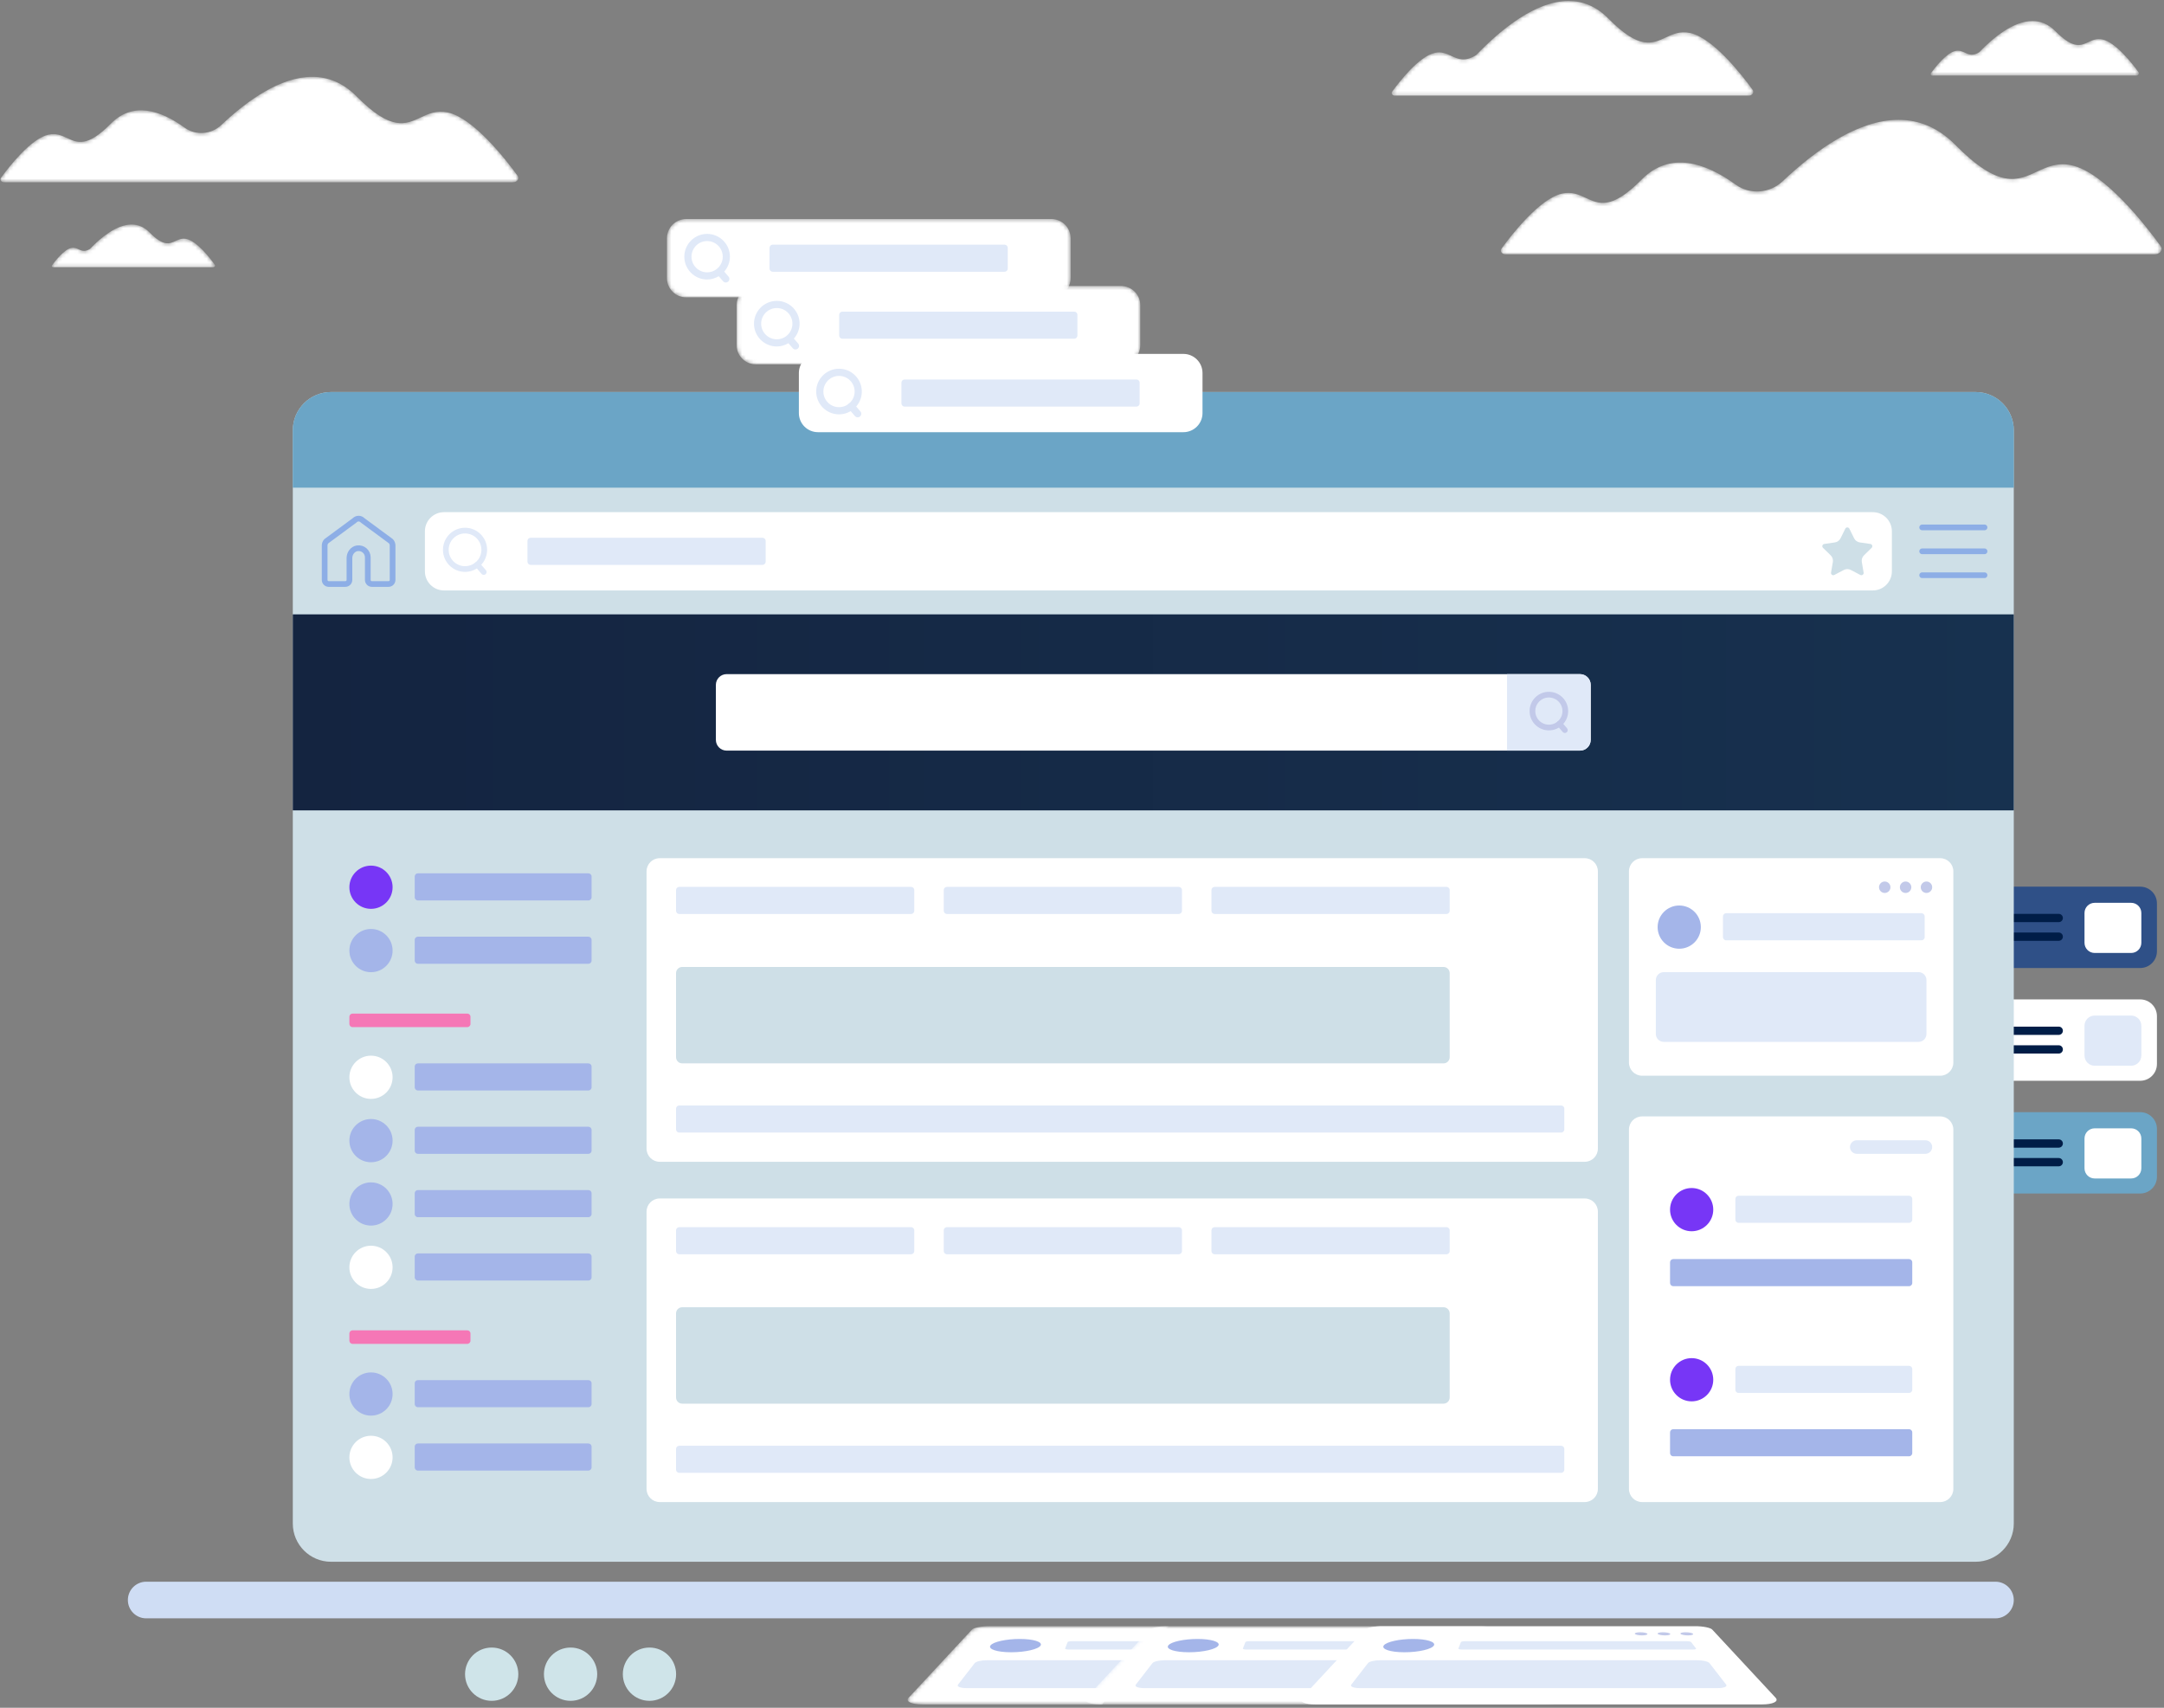 <?xml version="1.0" encoding="UTF-8"?>
<svg width="569px" height="449px" viewBox="0 0 569 449" version="1.1" xmlns="http://www.w3.org/2000/svg" xmlns:xlink="http://www.w3.org/1999/xlink">
    <rect x="0" y="0" width="569" height="449" fill="#808080" stroke="none"/>
    <!-- Generator: Sketch 57.1 (83088) - https://sketch.com -->
    <title>Illustration</title>
    <desc>Created with Sketch.</desc>
    <defs>
        <path d="M74.993,16.842 C71.594,20.053 66.411,20.479 62.625,17.735 L62.625,17.735 C54.655,11.961 45.373,8.84 37.868,16.445 L37.868,16.445 C29.983,24.436 26.656,22.832 23.218,21.228 L23.218,21.228 C21.418,20.388 19.588,19.549 17.057,20.085 L17.057,20.085 C11.151,21.337 3.753,30.854 1.051,34.577 L1.051,34.577 C0.577,35.231 1.149,36.063 2.072,36.063 L2.072,36.063 L48.063,36.063 L61.289,36.063 L78.204,36.063 L105.46,36.063 L172.86,36.063 C173.873,36.063 174.597,35.38 174.606,34.634 L174.606,34.634 L174.606,34.605 C174.603,34.363 174.525,34.116 174.356,33.884 L174.356,33.884 C170.397,28.428 159.554,14.483 150.9,12.648 L150.9,12.648 C147.19,11.861 144.508,13.091 141.871,14.322 L141.871,14.322 C136.833,16.673 131.957,19.023 120.403,7.314 L120.403,7.314 C115.768,2.618 110.67,0.711 105.45,0.711 L105.45,0.711 C94.863,0.711 83.77,8.549 74.993,16.842" id="path-1"></path>
        <linearGradient x1="50%" y1="100%" x2="50%" y2="0.001%" id="linearGradient-3">
            <stop stop-color="#FFFFFF" offset="0%"></stop>
            <stop stop-color="#FFFFFF" offset="100%"></stop>
        </linearGradient>
        <path d="M23.304,15.12 C20.298,16.988 18.561,16.157 16.779,15.329 L16.779,15.329 C15.515,14.739 14.228,14.151 12.452,14.527 L12.452,14.527 C8.304,15.411 3.105,22.109 1.208,24.73 L1.208,24.73 C0.875,25.191 1.276,25.776 1.924,25.776 L1.924,25.776 L16.57,25.776 L34.234,25.776 L47.601,25.776 L55.408,25.776 L94.949,25.776 C95.898,25.776 96.489,24.917 95.998,24.242 L95.998,24.242 C93.218,20.401 85.599,10.584 79.521,9.292 L79.521,9.292 C76.916,8.739 75.031,9.606 73.178,10.471 L73.178,10.471 C69.639,12.126 66.213,13.782 58.097,5.537 L58.097,5.537 C54.841,2.231 51.26,0.89 47.593,0.889 L47.593,0.889 C38.936,0.889 29.798,8.363 23.304,15.12" id="path-4"></path>
        <linearGradient x1="50%" y1="100.003%" x2="50%" y2="0.001%" id="linearGradient-6">
            <stop stop-color="#FFFFFF" offset="0%"></stop>
            <stop stop-color="#FFFFFF" offset="100%"></stop>
        </linearGradient>
        <path d="M13.543,9.334 C11.811,10.41 10.81,9.933 9.783,9.455 L9.783,9.455 C9.055,9.116 8.314,8.776 7.291,8.994 L7.291,8.994 C4.9,9.5 1.906,13.36 0.812,14.871 L0.812,14.871 C0.618,15.137 0.852,15.473 1.224,15.473 L1.224,15.473 L9.662,15.473 L19.84,15.473 L27.542,15.473 L32.039,15.473 L54.822,15.473 C55.369,15.473 55.708,14.979 55.428,14.591 L55.428,14.591 C53.824,12.378 49.436,6.721 45.934,5.977 L45.934,5.977 C44.433,5.658 43.347,6.158 42.279,6.657 L42.279,6.657 C40.239,7.611 38.265,8.563 33.589,3.814 L33.589,3.814 C31.712,1.908 29.65,1.135 27.537,1.135 L27.537,1.135 C22.549,1.135 17.284,5.441 13.543,9.334" id="path-7"></path>
        <linearGradient x1="50%" y1="100.006%" x2="50%" y2="0%" id="linearGradient-9">
            <stop stop-color="#FFFFFF" offset="0%"></stop>
            <stop stop-color="#FFFFFF" offset="100%"></stop>
        </linearGradient>
        <path d="M59.155,13.366 C56.493,15.883 52.43,16.216 49.464,14.066 L49.464,14.066 C43.218,9.541 35.941,7.094 30.059,13.055 L30.059,13.055 C23.879,19.317 21.271,18.06 18.576,16.803 L18.576,16.803 C17.165,16.146 15.731,15.487 13.748,15.908 L13.748,15.908 C9.121,16.889 3.321,24.348 1.204,27.265 L1.204,27.265 C0.831,27.778 1.28,28.43 2.002,28.43 L2.002,28.43 L38.051,28.43 L48.415,28.43 L61.674,28.43 L83.035,28.43 L135.862,28.43 C136.922,28.43 137.579,27.475 137.034,26.723 L137.034,26.723 C133.93,22.447 125.432,11.518 118.649,10.078 L118.649,10.078 C115.743,9.461 113.64,10.427 111.574,11.391 L111.574,11.391 C107.625,13.234 103.803,15.075 94.748,5.899 L94.748,5.899 C91.115,2.217 87.119,0.724 83.028,0.724 L83.028,0.724 C74.73,0.723 66.034,6.866 59.155,13.366" id="path-10"></path>
        <linearGradient x1="50%" y1="100%" x2="50%" y2="-0.002%" id="linearGradient-12">
            <stop stop-color="#FFFFFF" offset="0%"></stop>
            <stop stop-color="#FFFFFF" offset="100%"></stop>
        </linearGradient>
        <path d="M0.173,11.21 C0.113,11.247 0.059,11.271 0,11.305 L0,11.305 L0,19.562 L56.324,19.562 C57.068,19.562 57.532,18.889 57.147,18.359 L57.147,18.359 C54.968,15.349 48.997,7.654 44.233,6.642 L44.233,6.642 C42.192,6.208 40.715,6.887 39.262,7.566 L39.262,7.566 C36.489,8.863 33.804,10.16 27.442,3.699 L27.442,3.699 C24.891,1.109 22.084,0.057 19.209,0.057 L19.209,0.057 C12.424,0.055 5.262,5.914 0.173,11.21" id="path-13"></path>
        <path d="M10.751,7.008 C9.393,7.851 8.608,7.478 7.803,7.103 L7.803,7.103 C7.233,6.837 6.652,6.572 5.85,6.741 L5.85,6.741 C3.976,7.138 1.629,10.164 0.772,11.348 L0.772,11.348 C0.621,11.555 0.804,11.821 1.096,11.821 L1.096,11.821 L7.709,11.821 L15.686,11.821 L21.722,11.821 L25.248,11.821 L43.103,11.821 C43.532,11.821 43.797,11.432 43.578,11.128 L43.578,11.128 C42.323,9.393 38.881,4.96 36.137,4.377 L36.137,4.377 C34.96,4.127 34.109,4.518 33.272,4.91 L33.272,4.91 C31.673,5.656 30.127,6.403 26.462,2.681 L26.462,2.681 C24.991,1.188 23.374,0.582 21.718,0.582 L21.718,0.582 C17.809,0.581 13.682,3.957 10.751,7.008" id="path-15"></path>
        <linearGradient x1="50%" y1="99.996%" x2="50%" y2="-0.002%" id="linearGradient-17">
            <stop stop-color="#FFFFFF" offset="0%"></stop>
            <stop stop-color="#FFFFFF" offset="100%"></stop>
        </linearGradient>
        <linearGradient x1="0%" y1="50%" x2="100%" y2="50%" id="linearGradient-18">
            <stop stop-color="#142440" offset="0%"></stop>
            <stop stop-color="#17314F" offset="100%"></stop>
        </linearGradient>
        <path d="M22.142,0.804 C20.136,0.804 18.145,1.197 17.686,1.691 L17.686,1.691 L1.001,19.64 C0.123,20.583 1.713,21.369 4.575,21.369 L4.575,21.369 L51.959,21.369 C53.271,19.515 54.817,17.785 56.298,16.159 L56.298,16.159 C57.183,15.186 58.138,14.281 59.039,13.327 L59.039,13.327 C59.209,13.152 59.365,12.966 59.531,12.787 L59.531,12.787 C61.138,9.748 64.072,6.69 66.154,4.2 L66.154,4.2 C67.197,2.955 68.351,1.853 69.554,0.804 L69.554,0.804 L22.142,0.804 Z" id="path-19"></path>
        <linearGradient x1="166.614%" y1="49.998%" x2="15.822%" y2="49.998%" id="linearGradient-21">
            <stop stop-color="#FFFFFF" offset="0%"></stop>
            <stop stop-color="#FFFFFF" offset="100%"></stop>
        </linearGradient>
        <path d="M22.376,0.804 C20.369,0.804 18.378,1.197 17.92,1.691 L17.92,1.691 L1.234,19.64 C0.357,20.583 1.947,21.369 4.808,21.369 L4.808,21.369 L122.271,21.369 C125.131,21.369 126.72,20.583 125.844,19.64 L125.844,19.64 L109.159,1.691 C108.699,1.197 106.708,0.804 104.704,0.804 L104.704,0.804 L22.376,0.804 Z" id="path-22"></path>
        <linearGradient x1="91.629%" y1="49.998%" x2="8.701%" y2="49.998%" id="linearGradient-24">
            <stop stop-color="#FFFFFF" offset="0%"></stop>
            <stop stop-color="#FFFFFF" offset="100%"></stop>
        </linearGradient>
        <path d="M6.09,0.414 C3.312,0.414 1.061,2.665 1.061,5.441 L1.061,5.441 L1.061,15.969 C1.061,18.747 3.312,20.997 6.09,20.997 L6.09,20.997 L102.165,20.997 C104.942,20.997 107.193,18.747 107.193,15.969 L107.193,15.969 L107.193,5.441 C107.193,2.665 104.942,0.414 102.165,0.414 L102.165,0.414 L6.09,0.414 Z" id="path-25"></path>
        <linearGradient x1="50%" y1="100.002%" x2="50%" y2="0.002%" id="linearGradient-27">
            <stop stop-color="#FFFFFF" offset="0%"></stop>
            <stop stop-color="#FFFFFF" offset="100%"></stop>
        </linearGradient>
        <path d="M5.369,0.402 C2.592,0.402 0.341,2.653 0.341,5.43 L0.341,5.43 L0.341,15.957 C0.341,18.735 2.592,20.985 5.369,20.985 L5.369,20.985 L101.445,20.985 C104.222,20.985 106.473,18.735 106.473,15.957 L106.473,15.957 L106.473,5.43 C106.473,2.653 104.222,0.402 101.445,0.402 L101.445,0.402 L5.369,0.402 Z" id="path-28"></path>
        <linearGradient x1="50.001%" y1="100.001%" x2="50.001%" y2="0.001%" id="linearGradient-30">
            <stop stop-color="#FFFFFF" offset="0%"></stop>
            <stop stop-color="#FFFFFF" offset="100%"></stop>
        </linearGradient>
    </defs>
    <g id="Angular-House" stroke="none" stroke-width="1" fill="none" fill-rule="evenodd">
        <g id="Strona-główna---Desktop-1200px" transform="translate(-992, -187)">
            <g id="Top">
                <g id="Content" transform="translate(360, 93)">
                    <g id="Illustration" transform="translate(621, 93)">
                        <g id="Group-3" transform="translate(404.749, 31.793)">
                            <mask id="mask-2" fill="white">
                                <use xlink:href="#path-1"></use>
                            </mask>
                            <g id="Clip-2"></g>
                            <path d="M74.993,16.842 C71.594,20.053 66.411,20.479 62.625,17.735 L62.625,17.735 C54.655,11.961 45.373,8.84 37.868,16.445 L37.868,16.445 C29.983,24.436 26.656,22.832 23.218,21.228 L23.218,21.228 C21.418,20.388 19.588,19.549 17.057,20.085 L17.057,20.085 C11.151,21.337 3.753,30.854 1.051,34.577 L1.051,34.577 C0.577,35.231 1.149,36.063 2.072,36.063 L2.072,36.063 L48.063,36.063 L61.289,36.063 L78.204,36.063 L105.46,36.063 L172.86,36.063 C173.873,36.063 174.597,35.38 174.606,34.634 L174.606,34.634 L174.606,34.605 C174.603,34.363 174.525,34.116 174.356,33.884 L174.356,33.884 C170.397,28.428 159.554,14.483 150.9,12.648 L150.9,12.648 C147.19,11.861 144.508,13.091 141.871,14.322 L141.871,14.322 C136.833,16.673 131.957,19.023 120.403,7.314 L120.403,7.314 C115.768,2.618 110.67,0.711 105.45,0.711 L105.45,0.711 C94.863,0.711 83.77,8.549 74.993,16.842" id="Fill-1" fill="url(#linearGradient-3)" mask="url(#mask-2)"></path>
                        </g>
                        <g id="Group-6" transform="translate(375.838, 0.368)">
                            <mask id="mask-5" fill="white">
                                <use xlink:href="#path-4"></use>
                            </mask>
                            <g id="Clip-5"></g>
                            <path d="M23.304,15.12 C20.298,16.988 18.561,16.157 16.779,15.329 L16.779,15.329 C15.515,14.739 14.228,14.151 12.452,14.527 L12.452,14.527 C8.304,15.411 3.105,22.109 1.208,24.73 L1.208,24.73 C0.875,25.191 1.276,25.776 1.924,25.776 L1.924,25.776 L16.57,25.776 L34.234,25.776 L47.601,25.776 L55.408,25.776 L94.949,25.776 C95.898,25.776 96.489,24.917 95.998,24.242 L95.998,24.242 C93.218,20.401 85.599,10.584 79.521,9.292 L79.521,9.292 C76.916,8.739 75.031,9.606 73.178,10.471 L73.178,10.471 C69.639,12.126 66.213,13.782 58.097,5.537 L58.097,5.537 C54.841,2.231 51.26,0.89 47.593,0.889 L47.593,0.889 C38.936,0.889 29.798,8.363 23.304,15.12" id="Fill-4" fill="url(#linearGradient-6)" mask="url(#mask-5)"></path>
                        </g>
                        <g id="Group-9" transform="translate(517.877, 5.396)">
                            <mask id="mask-8" fill="white">
                                <use xlink:href="#path-7"></use>
                            </mask>
                            <g id="Clip-8"></g>
                            <path d="M13.543,9.334 C11.811,10.41 10.81,9.933 9.783,9.455 L9.783,9.455 C9.055,9.116 8.314,8.776 7.291,8.994 L7.291,8.994 C4.9,9.5 1.906,13.36 0.812,14.871 L0.812,14.871 C0.618,15.137 0.852,15.473 1.224,15.473 L1.224,15.473 L9.662,15.473 L19.84,15.473 L27.542,15.473 L32.039,15.473 L54.822,15.473 C55.369,15.473 55.708,14.979 55.428,14.591 L55.428,14.591 C53.824,12.378 49.436,6.721 45.934,5.977 L45.934,5.977 C44.433,5.658 43.347,6.158 42.279,6.657 L42.279,6.657 C40.239,7.611 38.265,8.563 33.589,3.814 L33.589,3.814 C31.712,1.908 29.65,1.135 27.537,1.135 L27.537,1.135 C22.549,1.135 17.284,5.441 13.543,9.334" id="Fill-7" fill="url(#linearGradient-9)" mask="url(#mask-8)"></path>
                        </g>
                        <g id="Group-12" transform="translate(10.056, 20.48)">
                            <mask id="mask-11" fill="white">
                                <use xlink:href="#path-10"></use>
                            </mask>
                            <g id="Clip-11"></g>
                            <path d="M59.155,13.366 C56.493,15.883 52.43,16.216 49.464,14.066 L49.464,14.066 C43.218,9.541 35.941,7.094 30.059,13.055 L30.059,13.055 C23.879,19.317 21.271,18.06 18.576,16.803 L18.576,16.803 C17.165,16.146 15.731,15.487 13.748,15.908 L13.748,15.908 C9.121,16.889 3.321,24.348 1.204,27.265 L1.204,27.265 C0.831,27.778 1.28,28.43 2.002,28.43 L2.002,28.43 L38.051,28.43 L48.415,28.43 L61.674,28.43 L83.035,28.43 L135.862,28.43 C136.922,28.43 137.579,27.475 137.034,26.723 L137.034,26.723 C133.93,22.447 125.432,11.518 118.649,10.078 L118.649,10.078 C115.743,9.461 113.64,10.427 111.574,11.391 L111.574,11.391 C107.625,13.234 103.803,15.075 94.748,5.899 L94.748,5.899 C91.115,2.217 87.119,0.724 83.028,0.724 L83.028,0.724 C74.73,0.723 66.034,6.866 59.155,13.366" id="Fill-10" fill="url(#linearGradient-12)" mask="url(#mask-11)"></path>
                        </g>
                        <g id="Group-15" transform="translate(0, 2.525)">
                            <mask id="mask-14" fill="white">
                                <use xlink:href="#path-13"></use>
                            </mask>
                            <g id="Clip-14"></g>
                        </g>
                        <g id="Group-18" transform="translate(23.883, 59.447)">
                            <mask id="mask-16" fill="white">
                                <use xlink:href="#path-15"></use>
                            </mask>
                            <g id="Clip-17"></g>
                            <path d="M10.751,7.008 C9.393,7.851 8.608,7.478 7.803,7.103 L7.803,7.103 C7.233,6.837 6.652,6.572 5.85,6.741 L5.85,6.741 C3.976,7.138 1.629,10.164 0.772,11.348 L0.772,11.348 C0.621,11.555 0.804,11.821 1.096,11.821 L1.096,11.821 L7.709,11.821 L15.686,11.821 L21.722,11.821 L25.248,11.821 L43.103,11.821 C43.532,11.821 43.797,11.432 43.578,11.128 L43.578,11.128 C42.323,9.393 38.881,4.96 36.137,4.377 L36.137,4.377 C34.96,4.127 34.109,4.518 33.272,4.91 L33.272,4.91 C31.673,5.656 30.127,6.403 26.462,2.681 L26.462,2.681 C24.991,1.188 23.374,0.582 21.718,0.582 L21.718,0.582 C17.809,0.581 13.682,3.957 10.751,7.008" id="Fill-16" fill="url(#linearGradient-17)" mask="url(#mask-16)"></path>
                        </g>
                        <g id="Group-61" transform="translate(87.989, 103.441)">
                            <path d="M432.228,152.063 L485.755,152.063 C488.185,152.063 490.154,150.093 490.154,147.664 L490.154,135.071 C490.154,132.643 488.185,130.672 485.755,130.672 L432.228,130.672 C429.798,130.672 427.828,132.643 427.828,135.071 L427.828,147.664 C427.828,150.093 429.798,152.063 432.228,152.063" id="Fill-19" fill="#2F5087"></path>
                            <path d="M473.779,148.107 L483.381,148.107 C484.857,148.107 486.053,146.911 486.053,145.436 L486.053,137.592 C486.053,136.118 484.857,134.921 483.381,134.921 L473.779,134.921 C472.305,134.921 471.108,136.118 471.108,137.592 L471.108,145.436 C471.108,146.911 472.305,148.107 473.779,148.107" id="Fill-21" fill="#FFFFFF"></path>
                            <path d="M436.654,137.826 L464.334,137.826 C464.936,137.826 465.424,138.314 465.424,138.915 C465.424,139.517 464.936,140.003 464.334,140.003 L436.654,140.003 C436.052,140.003 435.566,139.517 435.566,138.915 C435.566,138.314 436.052,137.826 436.654,137.826" id="Fill-23" fill="#001D47"></path>
                            <path d="M450.885,142.731 L464.335,142.731 C464.937,142.731 465.423,143.219 465.423,143.82 C465.423,144.422 464.937,144.909 464.335,144.909 L450.885,144.909 C450.284,144.909 449.798,144.422 449.798,143.82 C449.798,143.219 450.284,142.731 450.885,142.731" id="Fill-25" fill="#001D47"></path>
                            <path d="M432.228,181.707 L485.755,181.707 C488.185,181.707 490.154,179.737 490.154,177.307 L490.154,164.715 C490.154,162.286 488.185,160.315 485.755,160.315 L432.228,160.315 C429.798,160.315 427.828,162.286 427.828,164.715 L427.828,177.307 C427.828,179.737 429.798,181.707 432.228,181.707" id="Fill-27" fill="#FFFFFF"></path>
                            <path d="M473.779,177.75 L483.381,177.75 C484.857,177.75 486.053,176.555 486.053,175.079 L486.053,167.237 C486.053,165.761 484.857,164.566 483.381,164.566 L473.779,164.566 C472.305,164.566 471.108,165.761 471.108,167.237 L471.108,175.079 C471.108,176.555 472.305,177.75 473.779,177.75" id="Fill-29" fill="#E0E9F8"></path>
                            <path d="M436.654,167.47 L464.334,167.47 C464.936,167.47 465.424,167.957 465.424,168.558 C465.424,169.16 464.936,169.647 464.334,169.647 L436.654,169.647 C436.052,169.647 435.566,169.16 435.566,168.558 C435.566,167.957 436.052,167.47 436.654,167.47" id="Fill-31" fill="#001D47"></path>
                            <path d="M450.885,172.375 L464.335,172.375 C464.937,172.375 465.423,172.863 465.423,173.463 C465.423,174.066 464.937,174.552 464.335,174.552 L450.885,174.552 C450.284,174.552 449.798,174.066 449.798,173.463 C449.798,172.863 450.284,172.375 450.885,172.375" id="Fill-33" fill="#001D47"></path>
                            <path d="M432.228,211.35 L485.755,211.35 C488.185,211.35 490.154,209.38 490.154,206.951 L490.154,194.359 C490.154,191.93 488.185,189.96 485.755,189.96 L432.228,189.96 C429.798,189.96 427.828,191.93 427.828,194.359 L427.828,206.951 C427.828,209.38 429.798,211.35 432.228,211.35" id="Fill-35" fill="#6BA5C6"></path>
                            <path d="M473.779,207.394 L483.381,207.394 C484.857,207.394 486.053,206.198 486.053,204.723 L486.053,196.88 C486.053,195.405 484.857,194.209 483.381,194.209 L473.779,194.209 C472.305,194.209 471.108,195.405 471.108,196.88 L471.108,204.723 C471.108,206.198 472.305,207.394 473.779,207.394" id="Fill-37" fill="#FFFFFF"></path>
                            <path d="M436.654,197.113 L464.334,197.113 C464.936,197.113 465.424,197.601 465.424,198.202 C465.424,198.804 464.936,199.29 464.334,199.29 L436.654,199.29 C436.052,199.29 435.566,198.804 435.566,198.202 C435.566,197.601 436.052,197.113 436.654,197.113" id="Fill-39" fill="#001D47"></path>
                            <path d="M450.885,202.018 L464.335,202.018 C464.937,202.018 465.423,202.506 465.423,203.107 C465.423,203.709 464.937,204.195 464.335,204.195 L450.885,204.195 C450.284,204.195 449.798,203.709 449.798,203.107 C449.798,202.506 450.284,202.018 450.885,202.018" id="Fill-41" fill="#001D47"></path>
                            <path d="M442.458,308.165 L10.056,308.165 C4.502,308.165 -0,303.664 -0,298.109 L-0,10.688 C-0,5.135 4.502,0.633 10.056,0.633 L442.458,0.633 C448.012,0.633 452.514,5.135 452.514,10.688 L452.514,298.109 C452.514,303.664 448.012,308.165 442.458,308.165" id="Fill-43" fill="#CEDFE7"></path>
                            <path d="M433.165,180.38 L354.784,180.38 C352.874,180.38 351.327,178.832 351.327,176.923 L351.327,126.645 C351.327,124.735 352.874,123.188 354.784,123.188 L433.165,123.188 C435.075,123.188 436.622,124.735 436.622,126.645 L436.622,176.923 C436.622,178.832 435.075,180.38 433.165,180.38" id="Fill-45" fill="#FFFFFF"></path>
                            <path d="M427.462,171.487 L360.487,171.487 C359.331,171.487 358.395,170.551 358.395,169.395 L358.395,155.233 C358.395,154.078 359.331,153.142 360.487,153.142 L427.462,153.142 C428.618,153.142 429.554,154.078 429.554,155.233 L429.554,169.395 C429.554,170.551 428.618,171.487 427.462,171.487" id="Fill-47" fill="#E0E9F8"></path>
                            <path d="M418.58,129.32 C419.411,129.32 420.085,129.993 420.085,130.824 C420.085,131.655 419.411,132.33 418.58,132.33 C417.749,132.33 417.075,131.655 417.075,130.824 C417.075,129.993 417.749,129.32 418.58,129.32" id="Fill-49" fill="#C2C9E9"></path>
                            <path d="M424.067,129.32 C424.898,129.32 425.572,129.993 425.572,130.824 C425.572,131.655 424.898,132.33 424.067,132.33 C423.236,132.33 422.562,131.655 422.562,130.824 C422.562,129.993 423.236,129.32 424.067,129.32" id="Fill-51" fill="#C2C9E9"></path>
                            <path d="M429.554,129.32 C430.385,129.32 431.059,129.993 431.059,130.824 C431.059,131.655 430.385,132.33 429.554,132.33 C428.723,132.33 428.05,131.655 428.05,130.824 C428.05,129.993 428.723,129.32 429.554,129.32" id="Fill-53" fill="#C2C9E9"></path>
                            <path d="M370.229,141.31 C370.229,144.447 367.686,146.992 364.548,146.992 C361.41,146.992 358.867,144.447 358.867,141.31 C358.867,138.173 361.41,135.628 364.548,135.628 C367.686,135.628 370.229,138.173 370.229,141.31" id="Fill-55" fill="#A4B5E9"></path>
                            <path d="M428.243,144.778 L376.882,144.778 C376.419,144.778 376.043,144.402 376.043,143.939 L376.043,138.493 C376.043,138.03 376.419,137.654 376.882,137.654 L428.243,137.654 C428.706,137.654 429.082,138.03 429.082,138.493 L429.082,143.939 C429.082,144.402 428.706,144.778 428.243,144.778" id="Fill-57" fill="#E0E9F8"></path>
                            <path d="M452.514,25.772 L452.514,10.688 C452.514,5.135 448.012,0.632 442.458,0.632 L10.056,0.632 C4.502,0.632 -0,5.135 -0,10.688 L-0,25.772 L452.514,25.772 Z" id="Fill-59" fill="#6BA5C6"></path>
                        </g>
                        <polygon id="Fill-62" fill="url(#linearGradient-18)" points="87.989 214.059 540.503 214.059 540.503 162.523 87.989 162.523"></polygon>
                        <g id="Group-168" transform="translate(43.994, 134.866)">
                            <path d="M459.427,21.372 L83.758,21.372 C80.98,21.372 78.73,19.121 78.73,16.345 L78.73,5.817 C78.73,3.041 80.98,0.789 83.758,0.789 L459.427,0.789 C462.204,0.789 464.455,3.041 464.455,5.817 L464.455,16.345 C464.455,19.121 462.204,21.372 459.427,21.372" id="Fill-64" fill="#FFFFFF"></path>
                            <path d="M488.816,4.796 L472.417,4.796" id="Stroke-66" stroke="#8DAEE6" stroke-width="1.5" stroke-linecap="round" stroke-linejoin="round"></path>
                            <path d="M488.816,11.081 L472.417,11.081" id="Stroke-68" stroke="#8DAEE6" stroke-width="1.5" stroke-linecap="round" stroke-linejoin="round"></path>
                            <path d="M488.816,17.366 L472.417,17.366" id="Stroke-70" stroke="#8DAEE6" stroke-width="1.5" stroke-linecap="round" stroke-linejoin="round"></path>
                            <path d="M60.244,2.948 L52.809,8.432 C52.526,8.736 52.369,9.136 52.369,9.55 L52.369,18.601 C52.369,19.195 52.85,19.676 53.444,19.676 L57.814,19.676 C58.408,19.676 58.889,19.195 58.889,18.601 L58.889,12.859 C58.889,11.624 59.729,10.458 60.95,10.285 C62.439,10.076 63.715,11.225 63.715,12.673 L63.715,18.601 C63.715,19.195 64.196,19.676 64.788,19.676 L69.16,19.676 C69.752,19.676 70.233,19.195 70.233,18.601 L70.233,9.55 C70.233,9.136 70.076,8.736 69.795,8.432 L62.36,2.948 C61.789,2.333 60.815,2.333 60.244,2.948 Z" id="Stroke-72" stroke="#8DAEE6" stroke-width="1.5" stroke-linecap="round" stroke-linejoin="round"></path>
                            <path d="M94.336,10.687 C94.336,13.477 92.074,15.74 89.283,15.74 C86.494,15.74 84.231,13.477 84.231,10.687 C84.231,7.896 86.494,5.634 89.283,5.634 C92.074,5.634 94.336,7.896 94.336,10.687 Z" id="Stroke-74" stroke="#E0E9F8" stroke-width="1.5" stroke-linecap="round" stroke-linejoin="round"></path>
                            <path d="M94.197,16.529 L92.512,14.573" id="Stroke-76" stroke="#E0E9F8" stroke-width="1.5" stroke-linecap="round" stroke-linejoin="round"></path>
                            <path d="M382.437,63.481 L158.065,63.481 C156.504,63.481 155.237,62.216 155.237,60.653 L155.237,46.198 C155.237,44.637 156.504,43.37 158.065,43.37 L382.437,43.37 C383.999,43.37 385.265,44.637 385.265,46.198 L385.265,60.653 C385.265,62.216 383.999,63.481 382.437,63.481" id="Fill-78" fill="#FFFFFF"></path>
                            <path d="M382.437,43.37 L363.268,43.37 L363.268,63.481 L382.437,63.481 C383.999,63.481 385.265,62.216 385.265,60.653 L385.265,46.198 C385.265,44.637 383.999,43.37 382.437,43.37" id="Fill-80" fill="#E0E9F8"></path>
                            <path d="M378.587,53.089 C378.587,55.474 376.653,57.41 374.266,57.41 C371.88,57.41 369.946,55.474 369.946,53.089 C369.946,50.703 371.88,48.767 374.266,48.767 C376.653,48.767 378.587,50.703 378.587,53.089 Z" id="Stroke-82" stroke="#C2C9E9" stroke-width="1.5" stroke-linecap="round" stroke-linejoin="round"></path>
                            <path d="M378.468,58.084 L377.028,56.411" id="Stroke-84" stroke="#C2C9E9" stroke-width="1.5" stroke-linecap="round" stroke-linejoin="round"></path>
                            <path d="M70.234,99.4 C70.234,102.537 67.691,105.082 64.552,105.082 C61.415,105.082 58.872,102.537 58.872,99.4 C58.872,96.263 61.415,93.718 64.552,93.718 C67.691,93.718 70.234,96.263 70.234,99.4" id="Fill-86" fill="#7736F6"></path>
                            <path d="M477.16,261.045 L398.778,261.045 C396.869,261.045 395.321,259.499 395.321,257.588 L395.321,163.11 C395.321,161.2 396.869,159.653 398.778,159.653 L477.16,159.653 C479.069,159.653 480.617,161.2 480.617,163.11 L480.617,257.588 C480.617,259.499 479.069,261.045 477.16,261.045" id="Fill-88" fill="#FFFFFF"></path>
                            <path d="M121.718,102.868 L76.886,102.868 C76.423,102.868 76.047,102.492 76.047,102.029 L76.047,96.583 C76.047,96.119 76.423,95.744 76.886,95.744 L121.718,95.744 C122.181,95.744 122.556,96.119 122.556,96.583 L122.556,102.029 C122.556,102.492 122.181,102.868 121.718,102.868" id="Fill-90" fill="#A4B5E9"></path>
                            <path d="M167.493,14.643 L106.529,14.643 C106.067,14.643 105.692,14.268 105.692,13.804 L105.692,8.358 C105.692,7.895 106.067,7.519 106.529,7.519 L167.493,7.519 C167.955,7.519 168.331,7.895 168.331,8.358 L168.331,13.804 C168.331,14.268 167.955,14.643 167.493,14.643" id="Fill-92" fill="#E0E9F8"></path>
                            <path d="M70.234,116.055 C70.234,119.192 67.691,121.737 64.552,121.737 C61.415,121.737 58.872,119.192 58.872,116.055 C58.872,112.918 61.415,110.373 64.552,110.373 C67.691,110.373 70.234,112.918 70.234,116.055" id="Fill-94" fill="#A4B5E9"></path>
                            <path d="M121.718,119.523 L76.886,119.523 C76.423,119.523 76.047,119.147 76.047,118.684 L76.047,113.238 C76.047,112.774 76.423,112.399 76.886,112.399 L121.718,112.399 C122.181,112.399 122.556,112.774 122.556,113.238 L122.556,118.684 C122.556,119.147 122.181,119.523 121.718,119.523" id="Fill-96" fill="#A4B5E9"></path>
                            <path d="M89.875,136.178 L59.71,136.178 C59.248,136.178 58.872,135.802 58.872,135.339 L58.872,133.454 C58.872,132.991 59.248,132.616 59.71,132.616 L89.875,132.616 C90.338,132.616 90.714,132.991 90.714,133.454 L90.714,135.339 C90.714,135.802 90.338,136.178 89.875,136.178" id="Fill-98" fill="#F577B6"></path>
                            <path d="M70.234,149.365 C70.234,152.502 67.691,155.047 64.552,155.047 C61.415,155.047 58.872,152.502 58.872,149.365 C58.872,146.228 61.415,143.683 64.552,143.683 C67.691,143.683 70.234,146.228 70.234,149.365" id="Fill-100" fill="#FFFFFF"></path>
                            <path d="M121.718,152.833 L76.886,152.833 C76.423,152.833 76.047,152.457 76.047,151.994 L76.047,146.548 C76.047,146.084 76.423,145.709 76.886,145.709 L121.718,145.709 C122.181,145.709 122.556,146.084 122.556,146.548 L122.556,151.994 C122.556,152.457 122.181,152.833 121.718,152.833" id="Fill-102" fill="#A4B5E9"></path>
                            <path d="M70.234,166.02 C70.234,169.158 67.691,171.702 64.552,171.702 C61.415,171.702 58.872,169.158 58.872,166.02 C58.872,162.883 61.415,160.339 64.552,160.339 C67.691,160.339 70.234,162.883 70.234,166.02" id="Fill-104" fill="#A4B5E9"></path>
                            <path d="M121.718,169.488 L76.886,169.488 C76.423,169.488 76.047,169.112 76.047,168.649 L76.047,163.203 C76.047,162.739 76.423,162.365 76.886,162.365 L121.718,162.365 C122.181,162.365 122.556,162.739 122.556,163.203 L122.556,168.649 C122.556,169.112 122.181,169.488 121.718,169.488" id="Fill-106" fill="#A4B5E9"></path>
                            <path d="M70.234,182.675 C70.234,185.813 67.691,188.357 64.552,188.357 C61.415,188.357 58.872,185.813 58.872,182.675 C58.872,179.538 61.415,176.994 64.552,176.994 C67.691,176.994 70.234,179.538 70.234,182.675" id="Fill-108" fill="#A4B5E9"></path>
                            <path d="M121.718,186.143 L76.886,186.143 C76.423,186.143 76.047,185.767 76.047,185.304 L76.047,179.858 C76.047,179.394 76.423,179.02 76.886,179.02 L121.718,179.02 C122.181,179.02 122.556,179.394 122.556,179.858 L122.556,185.304 C122.556,185.767 122.181,186.143 121.718,186.143" id="Fill-110" fill="#A4B5E9"></path>
                            <path d="M70.234,199.33 C70.234,202.468 67.691,205.012 64.552,205.012 C61.415,205.012 58.872,202.468 58.872,199.33 C58.872,196.193 61.415,193.649 64.552,193.649 C67.691,193.649 70.234,196.193 70.234,199.33" id="Fill-112" fill="#FFFFFF"></path>
                            <path d="M121.718,202.798 L76.886,202.798 C76.423,202.798 76.047,202.422 76.047,201.959 L76.047,196.513 C76.047,196.049 76.423,195.675 76.886,195.675 L121.718,195.675 C122.181,195.675 122.556,196.049 122.556,196.513 L122.556,201.959 C122.556,202.422 122.181,202.798 121.718,202.798" id="Fill-114" fill="#A4B5E9"></path>
                            <path d="M89.875,219.453 L59.71,219.453 C59.248,219.453 58.872,219.077 58.872,218.615 L58.872,216.729 C58.872,216.266 59.248,215.891 59.71,215.891 L89.875,215.891 C90.338,215.891 90.714,216.266 90.714,216.729 L90.714,218.615 C90.714,219.077 90.338,219.453 89.875,219.453" id="Fill-116" fill="#F577B6"></path>
                            <path d="M70.234,232.64 C70.234,235.778 67.691,238.322 64.552,238.322 C61.415,238.322 58.872,235.778 58.872,232.64 C58.872,229.503 61.415,226.959 64.552,226.959 C67.691,226.959 70.234,229.503 70.234,232.64" id="Fill-118" fill="#A4B5E9"></path>
                            <path d="M121.718,236.108 L76.886,236.108 C76.423,236.108 76.047,235.732 76.047,235.27 L76.047,229.823 C76.047,229.359 76.423,228.985 76.886,228.985 L121.718,228.985 C122.181,228.985 122.556,229.359 122.556,229.823 L122.556,235.27 C122.556,235.732 122.181,236.108 121.718,236.108" id="Fill-120" fill="#A4B5E9"></path>
                            <path d="M70.234,249.295 C70.234,252.433 67.691,254.977 64.552,254.977 C61.415,254.977 58.872,252.433 58.872,249.295 C58.872,246.158 61.415,243.614 64.552,243.614 C67.691,243.614 70.234,246.158 70.234,249.295" id="Fill-122" fill="#FFFFFF"></path>
                            <path d="M121.718,252.763 L76.886,252.763 C76.423,252.763 76.047,252.387 76.047,251.925 L76.047,246.478 C76.047,246.014 76.423,245.64 76.886,245.64 L121.718,245.64 C122.181,245.64 122.556,246.014 122.556,246.478 L122.556,251.925 C122.556,252.387 122.181,252.763 121.718,252.763" id="Fill-124" fill="#A4B5E9"></path>
                            <path d="M383.694,171.582 L140.468,171.582 C138.558,171.582 137.011,170.035 137.011,168.125 L137.011,95.22 C137.011,93.311 138.558,91.764 140.468,91.764 L383.694,91.764 C385.603,91.764 387.151,93.311 387.151,95.22 L387.151,168.125 C387.151,170.035 385.603,171.582 383.694,171.582" id="Fill-126" fill="#FFFFFF"></path>
                            <path d="M206.565,106.429 L145.601,106.429 C145.137,106.429 144.763,106.053 144.763,105.59 L144.763,100.144 C144.763,99.681 145.137,99.305 145.601,99.305 L206.565,99.305 C207.027,99.305 207.402,99.681 207.402,100.144 L207.402,105.59 C207.402,106.053 207.027,106.429 206.565,106.429" id="Fill-128" fill="#E0E9F8"></path>
                            <path d="M377.486,163.9 L145.601,163.9 C145.137,163.9 144.762,163.524 144.762,163.062 L144.762,157.615 C144.762,157.153 145.137,156.777 145.601,156.777 L377.486,156.777 C377.949,156.777 378.325,157.153 378.325,157.615 L378.325,163.062 C378.325,163.524 377.949,163.9 377.486,163.9" id="Fill-130" fill="#E0E9F8"></path>
                            <path d="M276.956,106.429 L215.992,106.429 C215.528,106.429 215.154,106.053 215.154,105.59 L215.154,100.144 C215.154,99.681 215.528,99.305 215.992,99.305 L276.956,99.305 C277.418,99.305 277.793,99.681 277.793,100.144 L277.793,105.59 C277.793,106.053 277.418,106.429 276.956,106.429" id="Fill-132" fill="#E0E9F8"></path>
                            <path d="M347.347,106.429 L286.383,106.429 C285.919,106.429 285.545,106.053 285.545,105.59 L285.545,100.144 C285.545,99.681 285.919,99.305 286.383,99.305 L347.347,99.305 C347.81,99.305 348.184,99.681 348.184,100.144 L348.184,105.59 C348.184,106.053 347.81,106.429 347.347,106.429" id="Fill-134" fill="#E0E9F8"></path>
                            <path d="M346.561,145.709 L146.387,145.709 C145.489,145.709 144.763,144.983 144.763,144.085 L144.763,121.983 C144.763,121.086 145.489,120.36 146.387,120.36 L346.561,120.36 C347.458,120.36 348.184,121.086 348.184,121.983 L348.184,144.085 C348.184,144.983 347.458,145.709 346.561,145.709" id="Fill-136" fill="#CEDFE7"></path>
                            <path d="M383.694,261.045 L140.468,261.045 C138.558,261.045 137.011,259.499 137.011,257.588 L137.011,184.683 C137.011,182.774 138.558,181.227 140.468,181.227 L383.694,181.227 C385.603,181.227 387.151,182.774 387.151,184.683 L387.151,257.588 C387.151,259.499 385.603,261.045 383.694,261.045" id="Fill-138" fill="#FFFFFF"></path>
                            <path d="M206.565,195.892 L145.601,195.892 C145.137,195.892 144.763,195.516 144.763,195.053 L144.763,189.607 C144.763,189.144 145.137,188.768 145.601,188.768 L206.565,188.768 C207.027,188.768 207.402,189.144 207.402,189.607 L207.402,195.053 C207.402,195.516 207.027,195.892 206.565,195.892" id="Fill-140" fill="#E0E9F8"></path>
                            <path d="M377.486,253.363 L145.601,253.363 C145.137,253.363 144.762,252.989 144.762,252.526 L144.762,247.078 C144.762,246.616 145.137,246.241 145.601,246.241 L377.486,246.241 C377.949,246.241 378.325,246.616 378.325,247.078 L378.325,252.526 C378.325,252.989 377.949,253.363 377.486,253.363" id="Fill-142" fill="#E0E9F8"></path>
                            <path d="M276.956,195.892 L215.992,195.892 C215.528,195.892 215.154,195.516 215.154,195.053 L215.154,189.607 C215.154,189.144 215.528,188.768 215.992,188.768 L276.956,188.768 C277.418,188.768 277.793,189.144 277.793,189.607 L277.793,195.053 C277.793,195.516 277.418,195.892 276.956,195.892" id="Fill-144" fill="#E0E9F8"></path>
                            <path d="M347.347,195.892 L286.383,195.892 C285.919,195.892 285.545,195.516 285.545,195.053 L285.545,189.607 C285.545,189.144 285.919,188.768 286.383,188.768 L347.347,188.768 C347.81,188.768 348.184,189.144 348.184,189.607 L348.184,195.053 C348.184,195.516 347.81,195.892 347.347,195.892" id="Fill-146" fill="#E0E9F8"></path>
                            <path d="M346.561,235.173 L146.387,235.173 C145.489,235.173 144.763,234.446 144.763,233.548 L144.763,211.446 C144.763,210.549 145.489,209.823 146.387,209.823 L346.561,209.823 C347.458,209.823 348.184,210.549 348.184,211.446 L348.184,233.548 C348.184,234.446 347.458,235.173 346.561,235.173" id="Fill-148" fill="#CEDFE7"></path>
                            <path d="M455.223,169.488 L473.272,169.488 C474.256,169.488 475.053,168.69 475.053,167.707 C475.053,166.724 474.256,165.926 473.272,165.926 L455.223,165.926 C454.24,165.926 453.442,166.724 453.442,167.707 C453.442,168.69 454.24,169.488 455.223,169.488" id="Fill-150" fill="#E0E9F8"></path>
                            <path d="M417.489,184.163 C417.489,187.3 414.946,189.844 411.807,189.844 C408.67,189.844 406.127,187.3 406.127,184.163 C406.127,181.025 408.67,178.48 411.807,178.48 C414.946,178.48 417.489,181.025 417.489,184.163" id="Fill-152" fill="#7736F6"></path>
                            <path d="M468.972,187.629 L424.141,187.629 C423.678,187.629 423.302,187.255 423.302,186.792 L423.302,181.344 C423.302,180.882 423.678,180.507 424.141,180.507 L468.972,180.507 C469.435,180.507 469.811,180.882 469.811,181.344 L469.811,186.792 C469.811,187.255 469.435,187.629 468.972,187.629" id="Fill-154" fill="#E0E9F8"></path>
                            <path d="M468.972,204.284 L406.965,204.284 C406.503,204.284 406.127,203.91 406.127,203.447 L406.127,197.999 C406.127,197.537 406.503,197.162 406.965,197.162 L468.972,197.162 C469.435,197.162 469.811,197.537 469.811,197.999 L469.811,203.447 C469.811,203.91 469.435,204.284 468.972,204.284" id="Fill-156" fill="#A4B5E9"></path>
                            <path d="M417.489,228.886 C417.489,232.024 414.946,234.568 411.807,234.568 C408.67,234.568 406.127,232.024 406.127,228.886 C406.127,225.749 408.67,223.205 411.807,223.205 C414.946,223.205 417.489,225.749 417.489,228.886" id="Fill-158" fill="#7736F6"></path>
                            <path d="M468.972,232.354 L424.141,232.354 C423.678,232.354 423.302,231.978 423.302,231.516 L423.302,226.069 C423.302,225.607 423.678,225.231 424.141,225.231 L468.972,225.231 C469.435,225.231 469.811,225.607 469.811,226.069 L469.811,231.516 C469.811,231.978 469.435,232.354 468.972,232.354" id="Fill-160" fill="#E0E9F8"></path>
                            <path d="M468.972,249.009 L406.965,249.009 C406.503,249.009 406.127,248.633 406.127,248.171 L406.127,242.724 C406.127,242.262 406.503,241.886 406.965,241.886 L468.972,241.886 C469.435,241.886 469.811,242.262 469.811,242.724 L469.811,248.171 C469.811,248.633 469.435,249.009 468.972,249.009" id="Fill-162" fill="#A4B5E9"></path>
                            <path d="M453.276,5.129 L454.523,7.655 C454.813,8.242 455.371,8.648 456.02,8.742 L458.805,9.147 C459.296,9.218 459.492,9.82 459.137,10.165 L457.121,12.132 C456.652,12.588 456.439,13.247 456.549,13.89 L457.024,16.667 C457.108,17.155 456.597,17.527 456.158,17.297 L453.666,15.986 C453.087,15.682 452.395,15.682 451.817,15.986 L449.323,17.297 C448.885,17.527 448.374,17.155 448.457,16.667 L448.933,13.89 C449.044,13.247 448.83,12.588 448.361,12.132 L446.344,10.165 C445.989,9.82 446.185,9.218 446.676,9.147 L449.462,8.742 C450.11,8.648 450.669,8.242 450.958,7.655 L452.205,5.129 C452.424,4.686 453.057,4.686 453.276,5.129" id="Fill-164" fill="#CEDFE7"></path>
                            <path d="M491.691,291.616 L5.446,291.616 C2.785,291.616 0.628,289.461 0.628,286.8 C0.628,284.14 2.785,281.983 5.446,281.983 L491.691,281.983 C494.351,281.983 496.508,284.14 496.508,286.8 C496.508,289.461 494.351,291.616 491.691,291.616" id="Fill-166" fill="#CFDDF4"></path>
                        </g>
                        <g id="Group-171" transform="translate(248.883, 427.743)">
                            <mask id="mask-20" fill="white">
                                <use xlink:href="#path-19"></use>
                            </mask>
                            <g id="Clip-170"></g>
                            <path d="M22.142,0.804 C20.136,0.804 18.145,1.197 17.686,1.691 L17.686,1.691 L1.001,19.64 C0.123,20.583 1.713,21.369 4.575,21.369 L4.575,21.369 L51.959,21.369 C53.271,19.515 54.817,17.785 56.298,16.159 L56.298,16.159 C57.183,15.186 58.138,14.281 59.039,13.327 L59.039,13.327 C59.209,13.152 59.365,12.966 59.531,12.787 L59.531,12.787 C61.138,9.748 64.072,6.69 66.154,4.2 L66.154,4.2 C67.197,2.955 68.351,1.853 69.554,0.804 L69.554,0.804 L22.142,0.804 Z" id="Fill-169" fill="url(#linearGradient-21)" mask="url(#mask-20)"></path>
                        </g>
                        <g id="Group-179" transform="translate(262.709, 431.514)">
                            <path d="M42.471,12.387 C43.356,11.415 44.311,10.51 45.214,9.555 C45.382,9.38 45.538,9.194 45.704,9.016 C46.242,8 46.934,6.983 47.686,5.984 L7.772,5.984 C6.333,5.984 4.907,6.318 4.583,6.736 L0.198,12.389 C-0.196,12.899 0.794,13.318 2.417,13.318 L41.627,13.318 C41.91,13.005 42.191,12.694 42.471,12.387" id="Fill-172" fill="#E0E9F8"></path>
                            <g id="Group-178" transform="translate(7.542, 0)">
                                <path d="M14.385,2.078 C13.877,3.061 10.399,3.885 6.634,3.885 C2.871,3.885 0.449,3.061 1.202,2.078 C1.927,1.131 5.354,0.386 8.878,0.386 C12.404,0.386 14.877,1.131 14.385,2.078" id="Fill-174" fill="#A4B5E9"></path>
                                <path d="M44.319,0.977 L22.513,0.977 C21.988,0.977 21.518,1.088 21.464,1.225 L20.81,2.899 C20.752,3.046 21.149,3.166 21.699,3.166 L42.434,3.166 C43.088,2.405 43.725,1.674 44.319,0.977" id="Fill-176" fill="#E0E9F8"></path>
                            </g>
                        </g>
                        <g id="Group-182" transform="translate(295.391, 427.743)">
                            <mask id="mask-23" fill="white">
                                <use xlink:href="#path-22"></use>
                            </mask>
                            <g id="Clip-181"></g>
                            <path d="M22.376,0.804 C20.369,0.804 18.378,1.197 17.92,1.691 L17.92,1.691 L1.234,19.64 C0.357,20.583 1.947,21.369 4.808,21.369 L4.808,21.369 L122.271,21.369 C125.131,21.369 126.72,20.583 125.844,19.64 L125.844,19.64 L109.159,1.691 C108.699,1.197 106.708,0.804 104.704,0.804 L104.704,0.804 L22.376,0.804 Z" id="Fill-180" fill="url(#linearGradient-24)" mask="url(#mask-23)"></path>
                        </g>
                        <g id="Group-215" transform="translate(309.218, 427.743)">
                            <g id="Group-197" transform="translate(0, 1.257)">
                                <path d="M96.774,15.833 L2.65,15.833 C1.027,15.833 0.036,15.413 0.431,14.904 L4.817,9.25 C5.141,8.832 6.565,8.498 8.004,8.498 L91.419,8.498 C92.858,8.498 94.285,8.832 94.607,9.25 L98.992,14.904 C99.388,15.413 98.398,15.833 96.774,15.833" id="Fill-183" fill="#E0E9F8"></path>
                                <g id="Group-191" transform="translate(74.162, 0)" fill="#C2C9E9">
                                    <path d="M2.25,1.143 C3.152,1.143 3.987,1.325 4.115,1.551 C4.246,1.78 3.609,1.966 2.692,1.966 C1.775,1.966 0.937,1.78 0.823,1.551 C0.709,1.325 1.348,1.143 2.25,1.143" id="Fill-185"></path>
                                    <path d="M8.204,1.143 C9.107,1.143 9.963,1.325 10.119,1.551 C10.276,1.78 9.661,1.966 8.745,1.966 C7.827,1.966 6.969,1.78 6.826,1.551 C6.685,1.325 7.303,1.143 8.204,1.143" id="Fill-187"></path>
                                    <path d="M14.159,1.143 C15.062,1.143 15.939,1.325 16.123,1.551 C16.307,1.78 15.714,1.966 14.798,1.966 C13.88,1.966 12.999,1.78 12.829,1.551 C12.662,1.325 13.257,1.143 14.159,1.143" id="Fill-189"></path>
                                </g>
                                <g id="Group-196" transform="translate(8.799, 2.514)">
                                    <path d="M13.361,2.078 C12.854,3.061 9.375,3.885 5.611,3.885 C1.847,3.885 -0.575,3.061 0.178,2.078 C0.903,1.131 4.329,0.386 7.855,0.386 C11.38,0.386 13.853,1.131 13.361,2.078" id="Fill-192" fill="#A4B5E9"></path>
                                    <path d="M81.489,3.166 L20.673,3.166 C20.127,3.166 19.728,3.046 19.786,2.899 L20.441,1.225 C20.495,1.088 20.964,0.977 21.491,0.977 L79.854,0.977 C80.38,0.977 80.891,1.088 80.996,1.225 L82.277,2.899 C82.39,3.046 82.038,3.166 81.489,3.166" id="Fill-194" fill="#E0E9F8"></path>
                                </g>
                            </g>
                            <path d="M165.109,21.369 L47.645,21.369 C44.784,21.369 43.195,20.583 44.073,19.64 L60.757,1.692 C61.217,1.197 63.208,0.804 65.213,0.804 L147.54,0.804 C149.546,0.804 151.537,1.197 151.996,1.692 L168.681,19.64 C169.559,20.583 167.969,21.369 165.109,21.369" id="Fill-198" fill="#FFFFFF"></path>
                            <g id="Group-214" transform="translate(56.564, 1.257)">
                                <path d="M96.875,15.833 L2.75,15.833 C1.126,15.833 0.136,15.413 0.532,14.904 L4.917,9.25 C5.24,8.832 6.666,8.498 8.105,8.498 L91.52,8.498 C92.959,8.498 94.386,8.832 94.708,9.25 L99.093,14.904 C99.488,15.413 98.497,15.833 96.875,15.833" id="Fill-200" fill="#E0E9F8"></path>
                                <g id="Group-208" transform="translate(74.162, 0)" fill="#C2C9E9">
                                    <path d="M2.35,1.143 C3.253,1.143 4.088,1.325 4.216,1.551 C4.347,1.78 3.709,1.966 2.793,1.966 C1.875,1.966 1.038,1.78 0.922,1.551 C0.809,1.325 1.449,1.143 2.35,1.143" id="Fill-202"></path>
                                    <path d="M8.305,1.143 C9.208,1.143 10.064,1.325 10.22,1.551 C10.377,1.78 9.762,1.966 8.846,1.966 C7.928,1.966 7.07,1.78 6.926,1.551 C6.785,1.325 7.403,1.143 8.305,1.143" id="Fill-204"></path>
                                    <path d="M14.26,1.143 C15.162,1.143 16.04,1.325 16.223,1.551 C16.407,1.78 15.815,1.966 14.898,1.966 C13.981,1.966 13.1,1.78 12.929,1.551 C12.763,1.325 13.357,1.143 14.26,1.143" id="Fill-206"></path>
                                </g>
                                <g id="Group-213" transform="translate(8.799, 2.514)">
                                    <path d="M13.462,2.078 C12.954,3.061 9.475,3.885 5.711,3.885 C1.948,3.885 -0.474,3.061 0.279,2.078 C1.004,1.131 4.429,0.386 7.955,0.386 C11.48,0.386 13.953,1.131 13.462,2.078" id="Fill-209" fill="#A4B5E9"></path>
                                    <path d="M81.59,3.166 L20.774,3.166 C20.227,3.166 19.829,3.046 19.887,2.899 L20.542,1.225 C20.596,1.088 21.065,0.977 21.591,0.977 L79.954,0.977 C80.48,0.977 80.991,1.088 81.097,1.225 L82.378,2.899 C82.491,3.046 82.139,3.166 81.59,3.166" id="Fill-211" fill="#E0E9F8"></path>
                                </g>
                            </g>
                        </g>
                        <g id="Group-218" transform="translate(203.631, 75.787)">
                            <mask id="mask-26" fill="white">
                                <use xlink:href="#path-25"></use>
                            </mask>
                            <g id="Clip-217"></g>
                            <path d="M6.09,0.414 C3.312,0.414 1.061,2.665 1.061,5.441 L1.061,5.441 L1.061,15.969 C1.061,18.747 3.312,20.997 6.09,20.997 L6.09,20.997 L102.165,20.997 C104.942,20.997 107.193,18.747 107.193,15.969 L107.193,15.969 L107.193,5.441 C107.193,2.665 104.942,0.414 102.165,0.414 L102.165,0.414 L6.09,0.414 Z" id="Fill-216" fill="url(#linearGradient-27)" mask="url(#mask-26)"></path>
                        </g>
                        <g id="Group-223" transform="translate(208.659, 79.558)" fill="#E0E9F8">
                            <path d="M2.478,6.54 C2.478,4.273 4.322,2.429 6.588,2.429 C8.855,2.429 10.699,4.273 10.699,6.54 C10.699,8.806 8.855,10.65 6.588,10.65 C4.322,10.65 2.478,8.806 2.478,6.54 L2.478,6.54 Z M11.09,10.459 C12.007,9.404 12.584,8.044 12.584,6.54 C12.584,3.234 9.894,0.544 6.588,0.544 C3.283,0.544 0.593,3.234 0.593,6.54 C0.593,9.846 3.283,12.536 6.588,12.536 C7.708,12.536 8.745,12.207 9.644,11.671 L10.787,12.997 C10.974,13.214 11.237,13.325 11.502,13.325 C11.721,13.325 11.938,13.249 12.117,13.096 C12.51,12.757 12.555,12.162 12.216,11.768 L11.09,10.459 Z" id="Fill-219"></path>
                            <path d="M84.798,10.496 L23.835,10.496 C23.372,10.496 22.996,10.121 22.996,9.658 L22.996,4.211 C22.996,3.749 23.372,3.373 23.835,3.373 L84.798,3.373 C85.261,3.373 85.635,3.749 85.635,4.211 L85.635,9.658 C85.635,10.121 85.261,10.496 84.798,10.496" id="Fill-221"></path>
                        </g>
                        <g id="Group-226" transform="translate(186.034, 58.19)">
                            <mask id="mask-29" fill="white">
                                <use xlink:href="#path-28"></use>
                            </mask>
                            <g id="Clip-225"></g>
                            <path d="M5.369,0.402 C2.592,0.402 0.341,2.653 0.341,5.43 L0.341,5.43 L0.341,15.957 C0.341,18.735 2.592,20.985 5.369,20.985 L5.369,20.985 L101.445,20.985 C104.222,20.985 106.473,18.735 106.473,15.957 L106.473,15.957 L106.473,5.43 C106.473,2.653 104.222,0.402 101.445,0.402 L101.445,0.402 L5.369,0.402 Z" id="Fill-224" fill="url(#linearGradient-30)" mask="url(#mask-29)"></path>
                        </g>
                        <g id="Group-245" transform="translate(133.24, 61.96)">
                            <path d="M59.58,6.529 C59.58,4.262 61.424,2.418 63.69,2.418 C65.955,2.418 67.799,4.262 67.799,6.529 C67.799,8.795 65.955,10.639 63.69,10.639 C61.424,10.639 59.58,8.795 59.58,6.529 L59.58,6.529 Z M68.19,10.448 C69.109,9.393 69.685,8.033 69.685,6.529 C69.685,3.223 66.995,0.533 63.69,0.533 C60.384,0.533 57.695,3.223 57.695,6.529 C57.695,9.835 60.384,12.524 63.69,12.524 C64.81,12.524 65.847,12.196 66.745,11.658 L67.887,12.986 C68.075,13.203 68.339,13.314 68.604,13.314 C68.821,13.314 69.039,13.238 69.217,13.085 C69.612,12.746 69.657,12.15 69.317,11.756 L68.19,10.448 Z" id="Fill-227" fill="#E0E9F8"></path>
                            <path d="M141.899,10.484 L80.935,10.484 C80.473,10.484 80.097,10.11 80.097,9.646 L80.097,4.199 C80.097,3.737 80.473,3.361 80.935,3.361 L141.899,3.361 C142.362,3.361 142.737,3.737 142.737,4.199 L142.737,9.646 C142.737,10.11 142.362,10.484 141.899,10.484" id="Fill-229" fill="#E0E9F8"></path>
                            <path d="M188.918,52.667 L92.842,52.667 C90.065,52.667 87.814,50.416 87.814,47.639 L87.814,37.112 C87.814,34.335 90.065,32.084 92.842,32.084 L188.918,32.084 C191.695,32.084 193.946,34.335 193.946,37.112 L193.946,47.639 C193.946,50.416 191.695,52.667 188.918,52.667" id="Fill-231" fill="#FFFFFF"></path>
                            <path d="M98.37,37.87 C96.102,37.87 94.258,39.714 94.258,41.981 C94.258,44.247 96.102,46.091 98.37,46.091 C100.636,46.091 102.48,44.247 102.48,41.981 C102.48,39.714 100.636,37.87 98.37,37.87 M98.37,47.977 C95.063,47.977 92.373,45.287 92.373,41.981 C92.373,38.675 95.063,35.985 98.37,35.985 C101.676,35.985 104.366,38.675 104.366,41.981 C104.366,45.287 101.676,47.977 98.37,47.977" id="Fill-233" fill="#E0E9F8"></path>
                            <path d="M103.284,48.765 C103.018,48.765 102.754,48.655 102.568,48.437 L100.884,46.481 C100.543,46.088 100.587,45.492 100.983,45.151 C101.375,44.811 101.971,44.856 102.313,45.252 L103.996,47.208 C104.337,47.601 104.293,48.197 103.897,48.537 C103.72,48.69 103.501,48.765 103.284,48.765" id="Fill-235" fill="#E0E9F8"></path>
                            <path d="M176.579,45.936 L115.615,45.936 C115.153,45.936 114.777,45.562 114.777,45.098 L114.777,39.652 C114.777,39.189 115.153,38.813 115.615,38.813 L176.579,38.813 C177.041,38.813 177.417,39.189 177.417,39.652 L177.417,45.098 C177.417,45.562 177.041,45.936 176.579,45.936" id="Fill-237" fill="#E0E9F8"></path>
                            <path d="M7.042,372.201 C10.91,372.201 14.045,375.337 14.045,379.205 C14.045,383.073 10.91,386.209 7.042,386.209 C3.174,386.209 0.038,383.073 0.038,379.205 C0.038,375.337 3.174,372.201 7.042,372.201" id="Fill-239" fill="#CFE4E9"></path>
                            <path d="M27.786,372.201 C31.654,372.201 34.789,375.337 34.789,379.205 C34.789,383.073 31.654,386.209 27.786,386.209 C23.918,386.209 20.782,383.073 20.782,379.205 C20.782,375.337 23.918,372.201 27.786,372.201" id="Fill-241" fill="#CFE4E9"></path>
                            <path d="M48.53,372.201 C52.398,372.201 55.534,375.337 55.534,379.205 C55.534,383.073 52.398,386.209 48.53,386.209 C44.662,386.209 41.526,383.073 41.526,379.205 C41.526,375.337 44.662,372.201 48.53,372.201" id="Fill-243" fill="#CFE4E9"></path>
                        </g>
                    </g>
                </g>
            </g>
        </g>
    </g>
</svg>